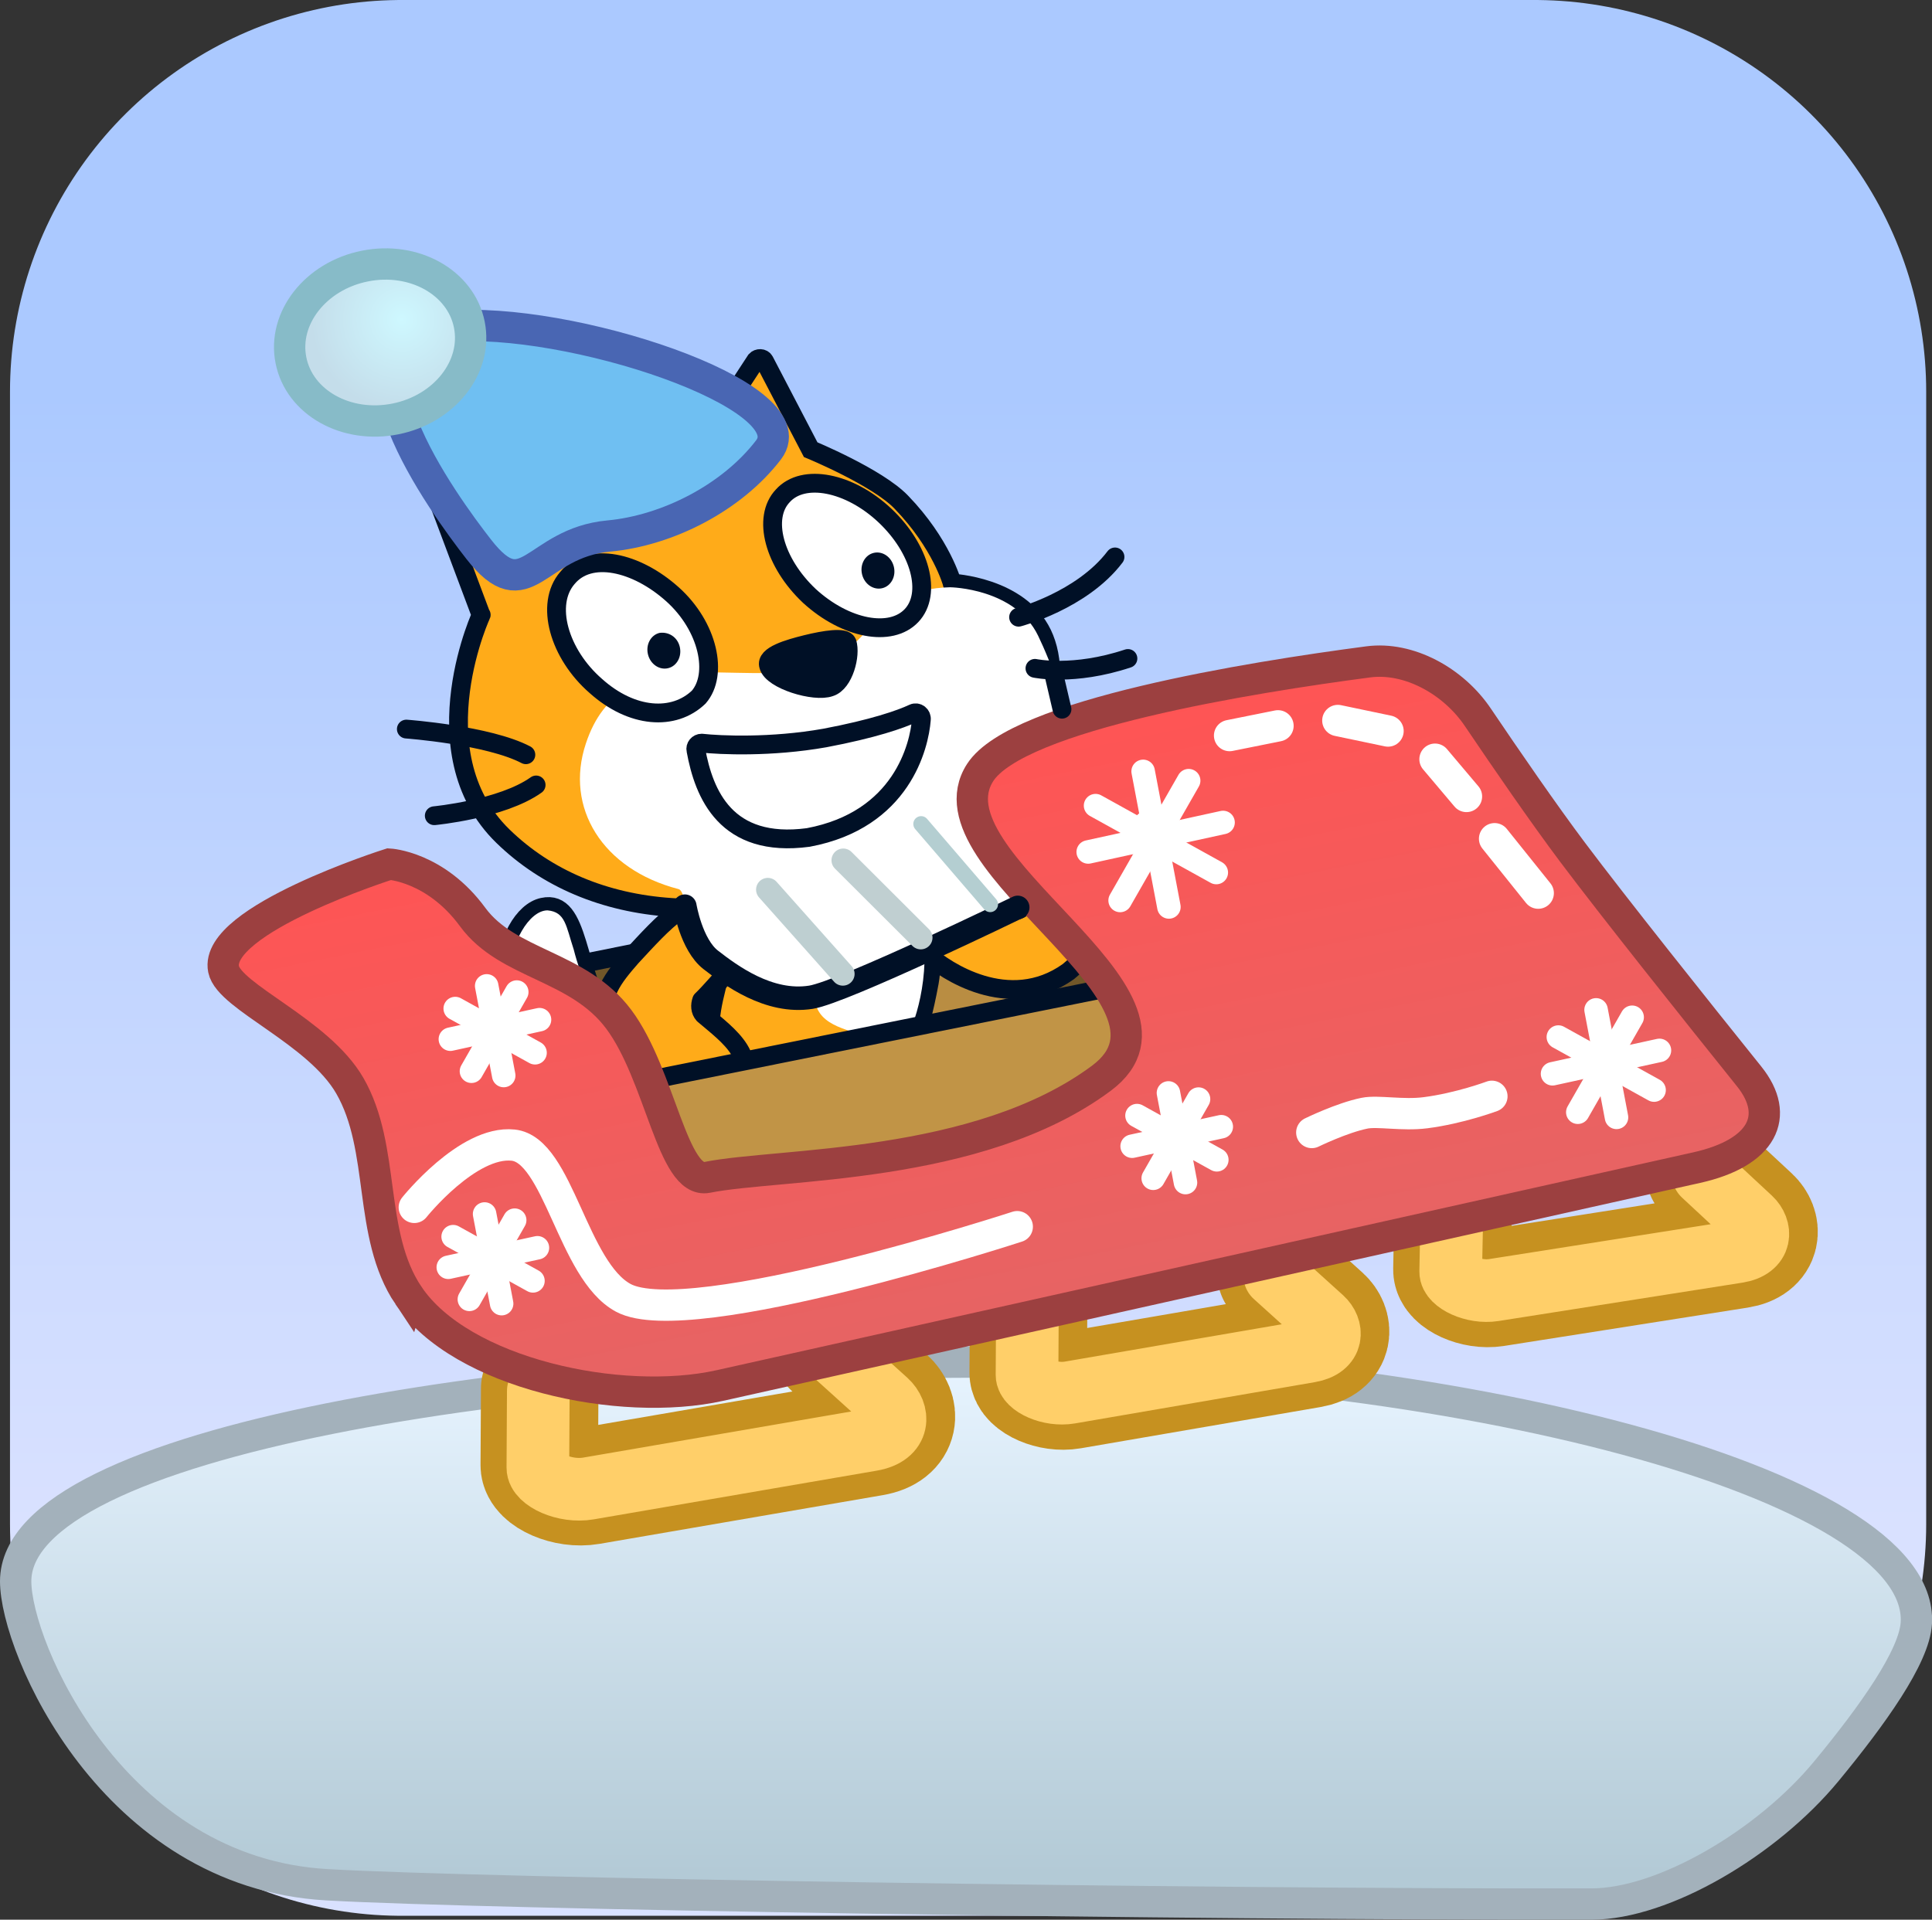 <svg version="1.1" xmlns="http://www.w3.org/2000/svg" xmlns:xlink="http://www.w3.org/1999/xlink" width="123.333" height="122.574" viewBox="0,0,123.333,122.574"><rect x="0" y="0" width="123.333" height="122.574" fill="#333333" stroke="none"/><defs><linearGradient x1="240" y1="143.838" x2="240" y2="216.162" gradientUnits="userSpaceOnUse" id="color-1"><stop offset="0" stop-color="#bad1ff"/><stop offset="1" stop-color="#cad9ff"/></linearGradient><linearGradient x1="240" y1="143.838" x2="240" y2="216.162" gradientUnits="userSpaceOnUse" id="color-2"><stop offset="0" stop-color="#abc9ff"/><stop offset="1" stop-color="#d9e1ff"/></linearGradient><linearGradient x1="241.2" y1="205.8" x2="241.2" y2="238.467" gradientUnits="userSpaceOnUse" id="color-3"><stop offset="0" stop-color="#e7f4ff"/><stop offset="1" stop-color="#b3cad6"/></linearGradient><linearGradient x1="237.846" y1="166.25" x2="245.246" y2="203.07" gradientUnits="userSpaceOnUse" id="color-4"><stop offset="0" stop-color="#ff5454"/><stop offset="1" stop-color="#e66464"/></linearGradient><radialGradient cx="203.865" cy="139.241" r="5.806" gradientUnits="userSpaceOnUse" id="color-5"><stop offset="0" stop-color="#cef8ff"/><stop offset="1" stop-color="#c4ddea"/></radialGradient></defs><g transform="translate(-178.2,-118.838)"><g data-paper-data="{&quot;isPaintingLayer&quot;:true}" stroke-miterlimit="10" stroke-dasharray="" stroke-dashoffset="0" style="mix-blend-mode: normal"><path d="M203.838,216.162c0,0 0,-54.223 0,-65.078c0,-3.622 0,-7.246 0,-7.246c0,0 5.366,0 10.209,0c11.945,0 62.115,0 62.115,0v72.324z" fill="url(#color-1)" fill-rule="nonzero" stroke="url(#color-2)" stroke-width="50" stroke-linecap="butt" stroke-linejoin="round"/><path d="M300.533,222.467c-0.121,2.157 -2.812,5.908 -5.735,9.453c-3.777,4.581 -10.388,8.485 -15,8.493c-25.543,0.044 -70.707,-0.66 -80.731,-1.232c-13.667,-0.78 -19.867,-15.148 -19.867,-19.379c0,-9.021 32.729,-14 62,-14c29.271,0 59.84,7.66 59.333,16.667z" fill="url(#color-3)" fill-rule="nonzero" stroke="#a3b1bb" stroke-width="2" stroke-linecap="butt" stroke-linejoin="miter"/><g fill="none" fill-rule="nonzero" stroke-linecap="round" stroke-linejoin="miter"><path d="M287.013,193.702c0,0 2.137,1.988 3.017,2.806c0.684,0.636 0.769,1.863 -0.843,2.117c-4.433,0.697 -13.075,2.057 -15.551,2.447c-1.29,0.203 -2.764,-0.513 -2.75,-1.18c0.021,-1.074 0.084,-4.205 0.084,-4.205" stroke="#c69120" stroke-width="7.5"/><path d="M286.935,193.839c0,0 2.137,1.988 3.017,2.806c0.684,0.636 0.769,1.863 -0.843,2.117c-4.433,0.697 -13.075,2.057 -15.551,2.447c-1.29,0.203 -2.764,-0.513 -2.75,-1.18c0.021,-1.074 0.084,-4.205 0.084,-4.205" stroke="#ffcf69" stroke-width="4"/></g><g fill="none" fill-rule="nonzero" stroke-linecap="round" stroke-linejoin="miter"><path d="M259.655,200.158c0,0 2.136,1.93 3.015,2.725c0.684,0.618 0.784,1.826 -0.802,2.099c-4.362,0.75 -12.865,2.214 -15.302,2.633c-1.269,0.219 -2.733,-0.467 -2.729,-1.124c0.006,-1.059 0.024,-4.148 0.024,-4.148" stroke="#c69120" stroke-width="7.5"/><path d="M259.58,200.295c0,0 2.136,1.93 3.015,2.725c0.684,0.618 0.784,1.826 -0.802,2.099c-4.362,0.75 -12.865,2.214 -15.302,2.633c-1.269,0.219 -2.733,-0.467 -2.729,-1.124c0.006,-1.059 0.024,-4.148 0.024,-4.148" stroke="#ffcf69" stroke-width="4"/></g><g fill="none" fill-rule="nonzero" stroke-linecap="round" stroke-linejoin="miter"><path d="M231.307,204.91c0,0 2.523,2.28 3.561,3.218c0.808,0.73 0.927,2.157 -0.947,2.479c-5.152,0.886 -15.195,2.614 -18.073,3.11c-1.499,0.258 -3.228,-0.551 -3.223,-1.328c0.007,-1.251 0.028,-4.9 0.028,-4.9" stroke="#c69120" stroke-width="7.5"/><path d="M231.218,205.072c0,0 2.523,2.28 3.561,3.218c0.808,0.73 0.927,2.157 -0.947,2.479c-5.152,0.886 -15.195,2.614 -18.073,3.11c-1.499,0.258 -3.228,-0.551 -3.223,-1.328c0.007,-1.251 0.028,-4.9 0.028,-4.9" stroke="#ffcf69" stroke-width="4"/></g><path d="M217.865,200.405l-3.969,-19.748c0,0 26.936,-5.414 32.013,-6.434c1.584,-0.318 3.532,1.434 3.87,3.115c0.699,3.478 3.217,16.006 3.217,16.006z" fill="#715729" fill-rule="nonzero" stroke="#001026" stroke-width="1.2" stroke-linecap="butt" stroke-linejoin="miter"/><path d="M218.302,199.287l-3.106,-15.451c0,0 21.075,-4.236 25.047,-5.034c1.24,-0.249 2.764,1.122 3.028,2.437c0.547,2.721 2.517,12.524 2.517,12.524z" fill="#b98d42" fill-rule="nonzero" stroke="#001026" stroke-width="1.2" stroke-linecap="butt" stroke-linejoin="miter"/><path d="M237.582,174.215c0.354,0.182 4.953,3.823 5.951,2.481c1.205,-1.574 2.714,-4.476 5.312,-2.906c2.598,1.57 -0.86,5.815 -2.443,7.084c-3.825,2.734 -7.96,-0.175 -8.887,-1.003c-0.927,-0.828 -2.538,-2.216 -2.856,-3.8c-0.282,-1.718 1.704,-2.561 2.924,-1.856z" fill="#ffab19" fill-rule="evenodd" stroke="#001026" stroke-width="1.2" stroke-linecap="round" stroke-linejoin="round"/><g fill-rule="evenodd"><path d="M226.963,187.858c0.369,0.346 1.146,1.108 -0.704,2.564c-1.849,1.456 -5.702,0.723 -6.136,0.594c-1.697,-0.446 -3.756,-1.058 -5.807,-2.494c-5.968,-4.135 -3.91,-11.253 -1.458,-11.762c2.398,-0.526 2.014,4.139 4.205,7.682c0.946,1.58 2.389,2.481 3.61,3.139c1.746,0.873 5.882,-0.138 6.29,0.278z" fill="#ffab19" stroke="#001026" stroke-width="1.2" stroke-linecap="round" stroke-linejoin="round"/><path d="M214.826,179.469c0.432,1.722 1.5,4.281 1.5,4.281c0,0 -1.861,-1.084 -3.273,-0.501c-1.131,0.431 -1.269,1.688 -1.273,2.099c-0.495,-0.914 -1.072,-2.148 -1.05,-4.206c0.022,-2.058 1.241,-4.174 2.422,-4.177c1.149,0.106 1.178,0.999 1.674,2.504z" fill="#ffffff" stroke="none" stroke-width="1" stroke-linecap="butt" stroke-linejoin="miter"/></g><path d="M232.062,192.367c-0.892,0.894 -3.934,4.125 -8.168,6.465l-0.217,0.103c-0.217,0.103 -0.274,0.412 -0.114,0.618c1.249,1.178 3.575,3.568 0.623,5.174c-2.838,1.583 -10.125,-5.348 -8.147,-7.949c0.926,-1.02 1.98,-0.815 2.541,-0.689c0.309,0.057 0.595,-0.001 0.87,-0.115c0.641,-0.367 1.808,-1.078 2.677,-1.788c2.208,-1.754 2.677,-2.384 3.649,-3.472c0.972,-1.089 3.179,-3.735 5.665,-2.329c2.142,1.177 1.457,3.101 0.622,3.983z" fill="#ffab19" fill-rule="evenodd" stroke="#001026" stroke-width="1.2" stroke-linecap="round" stroke-linejoin="round"/><g fill-rule="evenodd"><path d="M242.928,187.889c1.794,0.579 5.652,1.688 5.652,1.688c0,0 7.995,-5.428 9.964,-1.058c1.176,2.61 -2.92,5.185 -9.053,7.292c-0.391,0.103 -0.81,0.146 -1.223,0.04c-1.855,-0.551 -7.209,-2.227 -10.703,-3.5c-5.167,-1.906 -9.179,-2.873 -9.179,-2.873c-7.428,-2.713 -4.198,-6.724 -3.872,-10.375c0.396,-3.172 1.282,-2.987 5.252,-3.9c2.2,-0.626 3.496,-0.991 4.804,-1.654c1.975,-0.963 2.924,2.114 3.061,3.877c0,0 0.162,2.628 -0.107,4.137c-0.342,1.833 -0.66,3.072 -1.142,3.946z" fill="#ffab19" stroke="#001026" stroke-width="1.2" stroke-linecap="round" stroke-linejoin="round"/><path d="M235.807,185.695c0,0 -1.238,-0.318 -2.62,-0.791c-1.706,-0.545 -3.33,-0.909 -2.964,-3.337c0.436,-1.949 0.593,-4.356 4.117,-3.826c3.348,0.463 2.879,2.499 2.879,2.499c-0.105,3.333 -1.412,5.455 -1.412,5.455z" fill="#ffffff" stroke="none" stroke-width="1" stroke-linecap="butt" stroke-linejoin="miter"/></g><path d="M223.119,183.619c1.564,1.335 3.888,2.93 1.783,5.061c-2.965,2.54 -6.878,-2.565 -7.842,-4.433c-0.862,-1.653 0.382,-3.081 1.434,-4.294c2.082,-2.245 3.802,-4.24 6.237,-3.846c3.036,0.45 1.453,3.125 0.242,4.428c-0.724,0.794 -1.437,1.644 -1.98,2.165c-0.113,0.317 -0.101,0.668 0.125,0.917z" fill="#ffab19" fill-rule="evenodd" stroke="#001026" stroke-width="1.2" stroke-linecap="round" stroke-linejoin="round"/><path d="M226.452,141.845c0.141,-0.154 0.436,-0.167 0.548,0.044l2.951,5.661c0,0 4.256,1.756 5.784,3.349c2.566,2.651 3.247,5.17 3.247,5.17c0,0 4.288,0.195 5.756,3.237c1.468,3.042 0.492,9.732 -9.575,14.428c-10.068,4.696 -19.276,3.924 -24.857,-1.506c-5.581,-5.43 -1.167,-14.642 -1.394,-14.108l-3.67,-9.783c-0.112,-0.211 0.128,-0.45 0.381,-0.393l7.909,2.765c0,0 2.297,-1.582 4.914,-2.348c1.548,-0.502 2.927,-0.723 4.277,-0.817z" fill="#ffab19" fill-rule="evenodd" stroke="#001026" stroke-width="1.2" stroke-linecap="butt" stroke-linejoin="miter"/><path d="M238.869,156.336c0,0 4.134,0.054 5.602,3.096c1.468,3.042 6.102,14.596 -3.867,19.207c-1.108,0.53 -1.345,0.798 -2.384,1.148c-2.134,0.721 -6.524,2.961 -8.313,3.027c-0.836,0.031 -4.624,-1.621 -6.567,-3.585c-1.534,-1.55 -1.298,-3.485 -1.832,-3.624c-4.864,-1.265 -7.269,-5.206 -5.911,-9.283c2.284,-6.954 10.022,-3.43 14.666,-4.936c3.983,-1.282 3.558,-4.939 8.606,-5.052z" fill="#ffffff" fill-rule="evenodd" stroke="none" stroke-width="1" stroke-linecap="butt" stroke-linejoin="miter"/><path d="M222.626,166.737c-0.056,-0.225 0.128,-0.45 0.367,-0.449c1.167,0.13 4.429,0.28 7.861,-0.329c3.081,-0.582 4.841,-1.195 5.643,-1.573c0.268,-0.126 0.562,0.1 0.519,0.409c-0.131,1.645 -1.228,6.395 -7.221,7.516c-5.261,0.702 -6.657,-2.775 -7.169,-5.575z" fill="#ffffff" fill-rule="evenodd" stroke="#001026" stroke-width="1.2" stroke-linecap="round" stroke-linejoin="round"/><path d="M249.379,154.398c-2.117,2.792 -6.156,3.849 -6.156,3.849" fill="none" fill-rule="evenodd" stroke="#001026" stroke-width="1.2" stroke-linecap="round" stroke-linejoin="round"/><path d="M250.204,160.882c-3.477,1.157 -5.936,0.63 -5.936,0.63" fill="none" fill-rule="evenodd" stroke="#001026" stroke-width="1.2" stroke-linecap="round" stroke-linejoin="round"/><path d="M229.676,159.98c1.182,-0.292 2.448,-0.485 2.602,-0.105c0.251,0.774 -0.204,2.559 -1.091,2.837c-0.985,0.363 -3.697,-0.461 -3.919,-1.361c-0.223,-0.662 1.283,-1.093 2.408,-1.371z" fill="#001026" fill-rule="evenodd" stroke="#001026" stroke-width="1.2" stroke-linecap="round" stroke-linejoin="round"/><path d="M204.139,165.39c0,0 5.23,0.381 7.631,1.639" fill="none" fill-rule="evenodd" stroke="#001026" stroke-width="1.2" stroke-linecap="round" stroke-linejoin="round"/><path d="M212.425,168.958c-2.184,1.555 -6.502,1.964 -6.502,1.964" fill="none" fill-rule="evenodd" stroke="#001026" stroke-width="1.2" stroke-linecap="round" stroke-linejoin="round"/><g fill-rule="evenodd"><path d="M234.692,151.754c2.258,2.13 3.023,4.987 1.697,6.389c-1.326,1.402 -4.207,0.86 -6.521,-1.256c-2.258,-2.13 -3.023,-4.987 -1.697,-6.389c1.312,-1.459 4.263,-0.874 6.521,1.256z" fill="#ffffff" stroke="#001026" stroke-width="1.2" stroke-linecap="round" stroke-linejoin="round"/><path d="M235.259,155.018c0.153,0.619 -0.172,1.237 -0.735,1.376c-0.563,0.139 -1.138,-0.256 -1.291,-0.876c-0.153,-0.619 0.172,-1.237 0.735,-1.376c0.563,-0.139 1.138,0.256 1.291,0.876" fill="#001026" stroke="none" stroke-width="1" stroke-linecap="butt" stroke-linejoin="miter"/></g><g fill-rule="evenodd"><path d="M221.122,156.777c2.3,2.06 2.938,5.127 1.683,6.572c-1.593,1.528 -4.265,1.352 -6.565,-0.708c-2.356,-2.046 -3.261,-5.226 -1.822,-6.895c1.425,-1.725 4.404,-1.028 6.704,1.032z" fill="#ffffff" stroke="#001026" stroke-width="1.2" stroke-linecap="round" stroke-linejoin="round"/><path d="M221.591,160.125c0.153,0.619 -0.172,1.237 -0.735,1.376c-0.563,0.139 -1.138,-0.256 -1.291,-0.876c-0.153,-0.619 0.172,-1.237 0.735,-1.376c0.577,-0.083 1.138,0.256 1.291,0.876" fill="#001026" stroke="none" stroke-width="1" stroke-linecap="butt" stroke-linejoin="miter"/></g><path d="M219.77,202.236l-2.793,-13.897c0,0 26.812,-5.389 31.865,-6.405c1.577,-0.317 3.395,0.826 3.633,2.009c0.492,2.447 2.264,11.264 2.264,11.264z" fill="#c19446" fill-rule="nonzero" stroke="#001026" stroke-width="1.2" stroke-linecap="butt" stroke-linejoin="miter"/><path d="M204.272,201.553c-2.62,-3.911 -1.42,-9.37 -3.744,-13.398c-2.003,-3.471 -7.7,-5.663 -8.055,-7.43c-0.634,-3.155 10.576,-6.712 10.576,-6.712c0,0 2.96,0.154 5.326,3.382c2.241,3.057 6.734,3.061 9.32,6.519c2.671,3.573 3.434,10.545 5.656,10.098c4.571,-0.919 17.292,-0.478 25.153,-6.324c6.979,-5.19 -11.458,-13.752 -7.734,-19.523c2.382,-3.693 17.282,-6.082 24.775,-7.066c2.588,-0.34 5.428,1.218 6.991,3.532c1.813,2.686 4.201,6.158 6.055,8.628c2.659,3.541 7.814,10.006 11.266,14.306c2.028,2.527 0.869,4.886 -3.346,5.827c-15.159,3.382 -51.209,11.425 -62.349,13.911c-6.361,1.419 -16.547,-0.761 -19.89,-5.751z" fill="url(#color-4)" fill-rule="nonzero" stroke="#9c4040" stroke-width="2" stroke-linecap="butt" stroke-linejoin="miter"/><path d="M227.261,147.563c-2.332,3.046 -6.435,5.151 -10.204,5.501c-4.728,0.439 -5.233,4.772 -8.293,0.85c-2.165,-2.775 -10.02,-13.478 -1.947,-14.228c7.559,-0.702 23.107,4.397 20.444,7.877z" fill="#6fbff2" fill-rule="nonzero" stroke="#4966b3" stroke-width="2" stroke-linecap="butt" stroke-linejoin="miter"/><path d="M208.16,139.563c0.542,2.695 -1.568,5.392 -4.712,6.023c-3.144,0.632 -6.132,-1.04 -6.673,-3.735c-0.542,-2.695 1.568,-5.392 4.712,-6.023c3.144,-0.632 6.132,1.04 6.673,3.735z" fill="url(#color-5)" fill-rule="nonzero" stroke="#87bbc8" stroke-width="2" stroke-linecap="butt" stroke-linejoin="miter"/><g fill-rule="nonzero" stroke-linejoin="miter"><path d="M253.633,171.924c0.2,0.995 -0.387,1.953 -1.311,2.138c-0.924,0.186 -1.835,-0.47 -2.036,-1.466c-0.2,-0.995 0.387,-1.953 1.311,-2.138c0.924,-0.186 1.835,0.47 2.036,1.466z" fill="#ffffff" stroke="none" stroke-width="NaN" stroke-linecap="butt"/><path d="M248.137,170.278l7.708,4.272" fill="none" stroke="#ffffff" stroke-width="1.5" stroke-linecap="round"/><path d="M251.174,168.09l1.646,8.658" fill="none" stroke="#ffffff" stroke-width="1.5" stroke-linecap="round"/><path d="M249.705,176.334l4.376,-7.65" fill="none" stroke="#ffffff" stroke-width="1.5" stroke-linecap="round"/><path d="M256.277,171.353l-8.609,1.884" fill="none" stroke="#ffffff" stroke-width="1.5" stroke-linecap="round"/></g><g fill-rule="nonzero" stroke-linejoin="miter"><path d="M210.761,198.887c0.132,0.658 -0.256,1.291 -0.867,1.414c-0.611,0.123 -1.213,-0.311 -1.346,-0.969c-0.132,-0.658 0.256,-1.291 0.867,-1.414c0.611,-0.123 1.213,0.311 1.346,0.969z" fill="#ffffff" stroke="none" stroke-width="NaN" stroke-linecap="butt"/><path d="M207.127,197.799l5.096,2.824" fill="none" stroke="#ffffff" stroke-width="1.5" stroke-linecap="round"/><path d="M209.135,196.352l1.088,5.724" fill="none" stroke="#ffffff" stroke-width="1.5" stroke-linecap="round"/><path d="M208.163,201.803l2.893,-5.057" fill="none" stroke="#ffffff" stroke-width="1.5" stroke-linecap="round"/><path d="M206.817,199.755l5.691,-1.246" fill="none" stroke="#ffffff" stroke-width="1.5" stroke-linecap="round"/></g><g fill-rule="nonzero" stroke-linejoin="miter"><path d="M210.893,184.322c0.132,0.658 -0.256,1.291 -0.867,1.414c-0.611,0.123 -1.213,-0.311 -1.346,-0.969c-0.132,-0.658 0.256,-1.291 0.867,-1.414c0.611,-0.123 1.213,0.311 1.346,0.969z" fill="#ffffff" stroke="none" stroke-width="NaN" stroke-linecap="butt"/><path d="M207.26,183.234l5.096,2.824" fill="none" stroke="#ffffff" stroke-width="1.5" stroke-linecap="round"/><path d="M209.268,181.787l1.088,5.724" fill="none" stroke="#ffffff" stroke-width="1.5" stroke-linecap="round"/><path d="M208.296,187.238l2.893,-5.057" fill="none" stroke="#ffffff" stroke-width="1.5" stroke-linecap="round"/><path d="M212.641,183.945l-5.691,1.246" fill="none" stroke="#ffffff" stroke-width="1.5" stroke-linecap="round"/></g><g fill-rule="nonzero" stroke-linejoin="miter"><path d="M254.416,191.156c0.132,0.658 -0.256,1.291 -0.867,1.414c-0.611,0.123 -1.213,-0.311 -1.346,-0.969c-0.132,-0.658 0.256,-1.291 0.867,-1.414c0.611,-0.123 1.213,0.311 1.346,0.969z" fill="#ffffff" stroke="none" stroke-width="NaN" stroke-linecap="butt"/><path d="M250.782,190.069l5.096,2.824" fill="none" stroke="#ffffff" stroke-width="1.5" stroke-linecap="round"/><path d="M252.79,188.622l1.088,5.724" fill="none" stroke="#ffffff" stroke-width="1.5" stroke-linecap="round"/><path d="M254.711,189.015l-2.893,5.057" fill="none" stroke="#ffffff" stroke-width="1.5" stroke-linecap="round"/><path d="M250.472,192.025l5.691,-1.246" fill="none" stroke="#ffffff" stroke-width="1.5" stroke-linecap="round"/></g><g fill-rule="nonzero" stroke-linejoin="miter"><path d="M282.038,186.358c0.159,0.789 -0.307,1.548 -1.04,1.696c-0.733,0.147 -1.455,-0.373 -1.614,-1.162c-0.159,-0.789 0.307,-1.548 1.04,-1.696c0.733,-0.147 1.455,0.373 1.614,1.162z" fill="#ffffff" stroke="none" stroke-width="NaN" stroke-linecap="butt"/><path d="M277.68,185.054l6.112,3.387" fill="none" stroke="#ffffff" stroke-width="1.5" stroke-linecap="round"/><path d="M281.393,190.183l-1.305,-6.865" fill="none" stroke="#ffffff" stroke-width="1.5" stroke-linecap="round"/><path d="M282.392,183.79l-3.47,6.065" fill="none" stroke="#ffffff" stroke-width="1.5" stroke-linecap="round"/><path d="M277.308,187.4l6.826,-1.494" fill="none" stroke="#ffffff" stroke-width="1.5" stroke-linecap="round"/></g><path d="M243.138,197.162c0,0 -20.913,6.821 -25.145,4.546c-3.247,-1.745 -4.143,-9.452 -7.037,-9.754c-2.894,-0.301 -6.308,3.975 -6.308,3.975" fill="none" fill-rule="nonzero" stroke="#ffffff" stroke-width="2" stroke-linecap="round" stroke-linejoin="miter"/><path d="M256.693,165.804l3.09,-0.621" fill="none" fill-rule="nonzero" stroke="#ffffff" stroke-width="2" stroke-linecap="round" stroke-linejoin="miter"/><path d="M266.807,165.514l-3.203,-0.671" fill="none" fill-rule="nonzero" stroke="#ffffff" stroke-width="2" stroke-linecap="round" stroke-linejoin="miter"/><path d="M269.807,167.314l2.008,2.378" fill="none" fill-rule="nonzero" stroke="#ffffff" stroke-width="2" stroke-linecap="round" stroke-linejoin="miter"/><path d="M273.61,172.391l2.785,3.474" fill="none" fill-rule="nonzero" stroke="#ffffff" stroke-width="2" stroke-linecap="round" stroke-linejoin="miter"/><path d="M261.941,191.149c0,0 1.933,-0.945 3.368,-1.233c0.849,-0.171 2.426,0.158 3.885,-0.029c2.189,-0.28 4.244,-1.049 4.244,-1.049" fill="none" fill-rule="nonzero" stroke="#ffffff" stroke-width="2" stroke-linecap="round" stroke-linejoin="miter"/><path d="M243.169,176.775c0,0 -11.158,5.415 -13.2,5.737c-2.697,0.426 -5.149,-1.419 -6.397,-2.385c-1.248,-0.965 -1.653,-3.43 -1.653,-3.43" fill="none" fill-rule="nonzero" stroke="#001026" stroke-width="1.5" stroke-linecap="round" stroke-linejoin="miter"/><path d="M245.406,161.603l0.589,2.518" fill="none" fill-rule="nonzero" stroke="#001026" stroke-width="1.2" stroke-linecap="round" stroke-linejoin="miter"/><path d="M227.215,175.641l4.79,5.382" fill="none" fill-rule="nonzero" stroke="#becfd1" stroke-width="1.5" stroke-linecap="round" stroke-linejoin="miter"/><path d="M232.03,173.767l4.948,4.938" fill="none" fill-rule="nonzero" stroke="#c0cfd1" stroke-width="1.5" stroke-linecap="round" stroke-linejoin="miter"/><path d="M237.002,171.449l4.409,5.129" fill="none" fill-rule="nonzero" stroke="#b4ced1" stroke-width="1" stroke-linecap="round" stroke-linejoin="miter"/></g></g></svg>